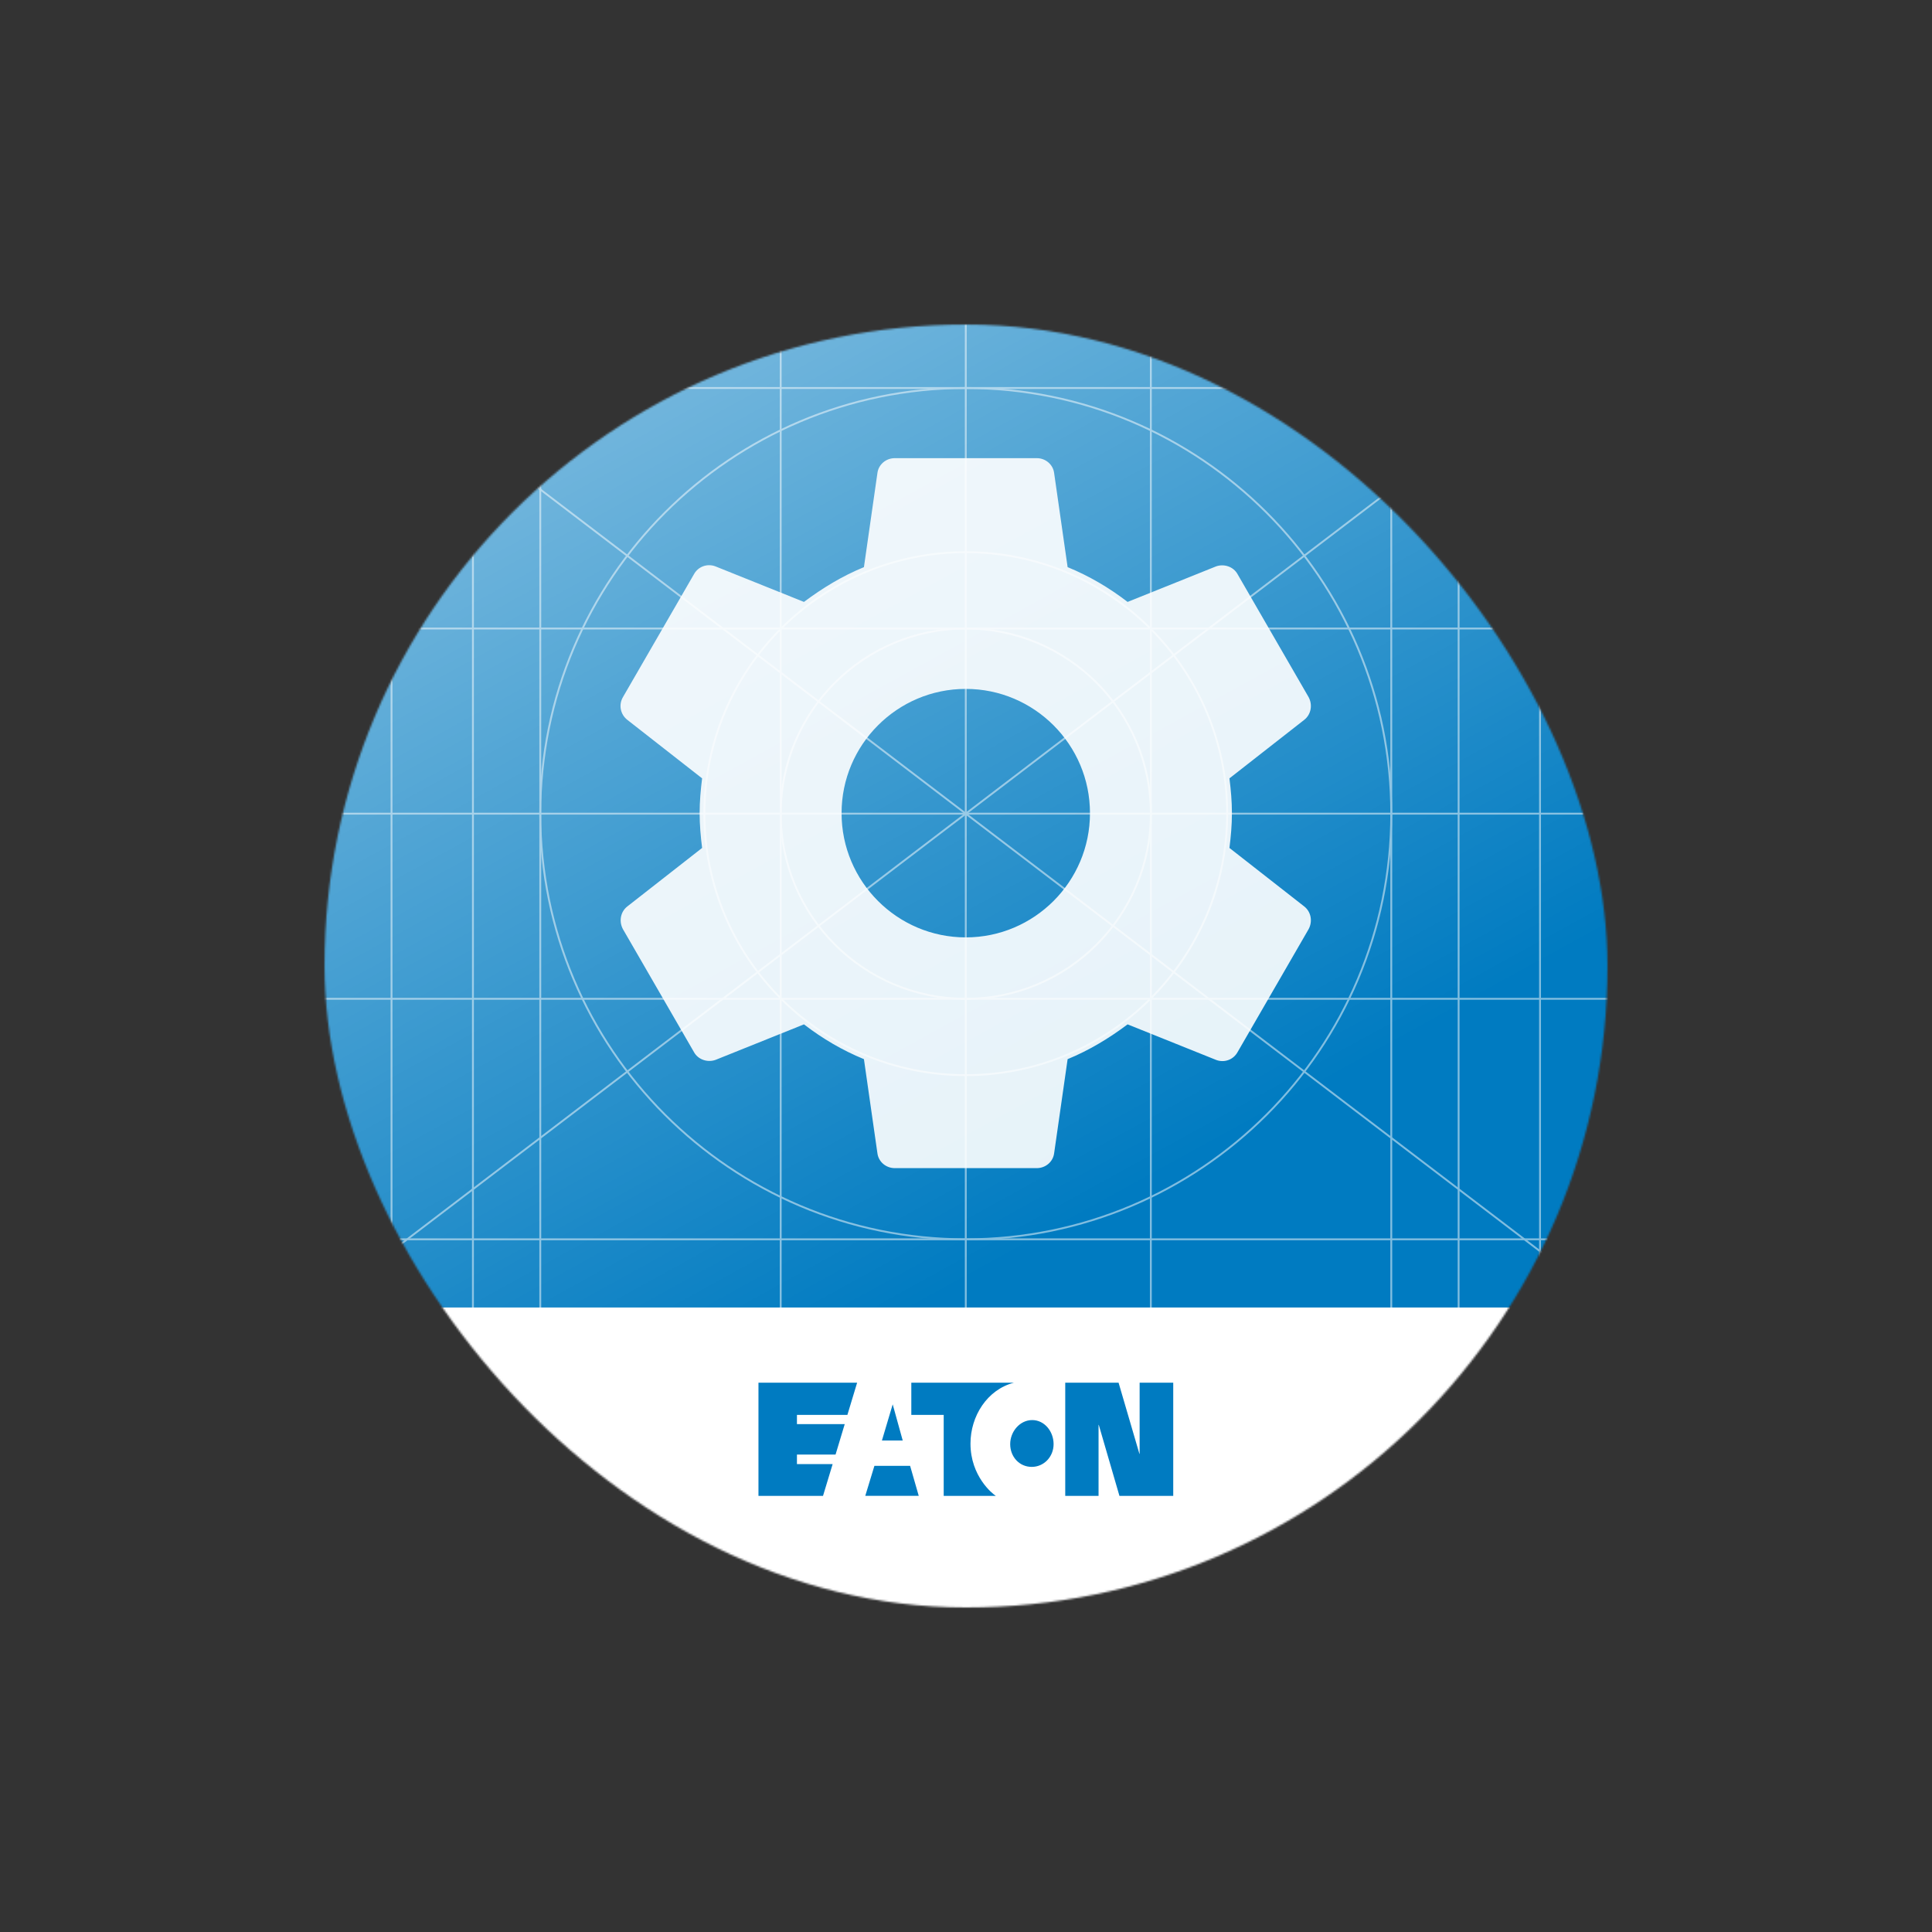 <svg width="1024" height="1024" viewBox="0 0 1024 1024" fill="none" xmlns="http://www.w3.org/2000/svg">
<rect x="0" y="0" width="1024" height="1024" fill="#333333" stroke="none"/>
<mask id="mask0_5458_283464" style="mask-type:alpha" maskUnits="userSpaceOnUse" x="172" y="172" width="680" height="680">
<rect x="172" y="172" width="680" height="680" rx="340" fill="white"/>
</mask>
<g mask="url(#mask0_5458_283464)">
<path d="M1024 0H0V1024H1024V0Z" fill="#007BC1"/>
<rect width="1024" height="331" transform="translate(0 693)" fill="white"/>
<path d="M473.149 744.338L478.462 763.506H467.437L473.149 744.338ZM463.453 776.935L458.61 792.834H486.953L482.38 776.935H463.453ZM537.416 732.844H483.015V749.922H500.182V792.839H527.8C526.091 791.784 514.376 782.485 514.376 765.116C514.376 750.672 523.132 736.548 537.421 732.849M546.852 777.48C553.269 777.48 558.427 772.15 558.427 765.416C558.427 758.682 553.599 752.667 547.087 752.667C540.575 752.667 535.422 758.727 535.422 765.416C535.422 772.105 540.24 777.48 546.857 777.48M603.912 770.561L592.867 732.849H564.599V792.844H582.257V755.232H582.381L593.327 792.844H621.839V732.849H604.027V770.561H603.917H603.912ZM436.215 792.844L441.313 776.015H422.396V770.936H442.867L447.725 754.807H422.396V749.922H449.134L454.297 732.844H402V792.839H436.22L436.215 792.844Z" fill="#007BC1"/>
<path style="mix-blend-mode:overlay" opacity="0.5" d="M1024 0H0V1024H1024V0Z" fill="url(#paint0_linear_5458_283464)"/>
<g opacity="0.5">
<path d="M851.761 172.272L172 690.241" stroke="white" stroke-miterlimit="10" stroke-linecap="square"/>
<path d="M172 172.272L851.761 690.241" stroke="white" stroke-miterlimit="10" stroke-linecap="square"/>
<path d="M737.403 172.272V692.897" stroke="white" stroke-miterlimit="10" stroke-linecap="square"/>
<path d="M609.975 172.272V692.897" stroke="white" stroke-miterlimit="10" stroke-linecap="square"/>
<path d="M511.881 172.272V692.897" stroke="white" stroke-miterlimit="10" stroke-linecap="square"/>
<path d="M413.786 172.272V692.897" stroke="white" stroke-miterlimit="10" stroke-linecap="square"/>
<path d="M286.357 172.272V692.897" stroke="white" stroke-miterlimit="10" stroke-linecap="square"/>
<path d="M250.664 172.604V693.229" stroke="white" stroke-miterlimit="10" stroke-linecap="square"/>
<path d="M207.515 172.604V693.229" stroke="white" stroke-miterlimit="10" stroke-linecap="square"/>
<path d="M773.097 172.604V693.229" stroke="white" stroke-miterlimit="10" stroke-linecap="square"/>
<path d="M816.246 172.604V693.229" stroke="white" stroke-miterlimit="10" stroke-linecap="square"/>
<path d="M172 205.655H851.761" stroke="white" stroke-miterlimit="10" stroke-linecap="square"/>
<path d="M172 333.128H851.761" stroke="white" stroke-miterlimit="10" stroke-linecap="square"/>
<path d="M172 431.257H851.761" stroke="white" stroke-miterlimit="10" stroke-linecap="square"/>
<path d="M172 529.385H851.761" stroke="white" stroke-miterlimit="10" stroke-linecap="square"/>
<path d="M172 656.859H851.761" stroke="white" stroke-miterlimit="10" stroke-linecap="square"/>
<path d="M511.88 529.385C566.056 529.385 609.974 485.452 609.974 431.257C609.974 377.062 566.056 333.128 511.88 333.128C457.704 333.128 413.786 377.062 413.786 431.257C413.786 485.452 457.704 529.385 511.88 529.385Z" stroke="white" stroke-miterlimit="10"/>
<path d="M511.881 569.853C588.399 569.853 650.428 507.802 650.428 431.257C650.428 354.712 588.399 292.66 511.881 292.66C435.363 292.66 373.333 354.712 373.333 431.257C373.333 507.802 435.363 569.853 511.881 569.853Z" stroke="white" stroke-miterlimit="10"/>
<path d="M511.88 656.859C636.433 656.859 737.403 555.853 737.403 431.257C737.403 306.66 636.433 205.655 511.88 205.655C387.327 205.655 286.357 306.66 286.357 431.257C286.357 555.853 387.327 656.859 511.88 656.859Z" stroke="white" stroke-miterlimit="10"/>
</g>
<g opacity="0.9">
<path fill-rule="evenodd" clip-rule="evenodd" d="M652.944 430.984C652.944 437.381 652.38 443.402 651.628 449.423L691.314 480.468C694.887 483.29 695.828 488.37 693.571 492.51L655.954 557.61C653.697 561.749 648.806 563.443 644.481 561.749L597.647 542.934C587.867 550.272 577.334 556.669 565.861 561.373L558.714 611.233C558.15 615.749 554.2 619.135 549.498 619.135H474.264C469.562 619.135 465.612 615.749 465.048 611.233L457.9 561.373C446.427 556.669 435.894 550.46 426.114 542.934L379.281 561.749C375.143 563.254 370.065 561.749 367.808 557.61L330.191 492.51C327.934 488.37 328.874 483.29 332.448 480.468L372.134 449.423C371.381 443.402 370.817 437.193 370.817 430.984C370.817 424.775 371.381 418.566 372.134 412.545L332.448 381.501C328.874 378.678 327.746 373.598 330.191 369.459L367.808 304.359C370.065 300.219 374.955 298.526 379.281 300.219L426.114 319.034C435.894 311.697 446.427 305.299 457.9 300.596L465.048 250.736C465.612 246.22 469.562 242.833 474.264 242.833H549.498C554.2 242.833 558.15 246.22 558.714 250.736L565.861 300.596C577.334 305.299 587.867 311.508 597.647 319.034L644.481 300.219C648.618 298.714 653.697 300.219 655.954 304.359L693.571 369.459C695.828 373.598 694.887 378.678 691.314 381.501L651.628 412.545C652.38 418.566 652.944 424.587 652.944 430.984ZM446.051 430.984C446.051 467.297 475.58 496.837 511.881 496.837C548.181 496.837 577.71 467.297 577.71 430.984C577.71 394.671 548.181 365.131 511.881 365.131C475.58 365.131 446.051 394.671 446.051 430.984Z" fill="white"/>
</g>
</g>
<defs>
<linearGradient id="paint0_linear_5458_283464" x1="694.5" y1="823.5" x2="324.5" y2="150.5" gradientUnits="userSpaceOnUse">
<stop offset="0.28" stop-color="white" stop-opacity="0"/>
<stop offset="1" stop-color="white"/>
</linearGradient>
</defs>
</svg>
